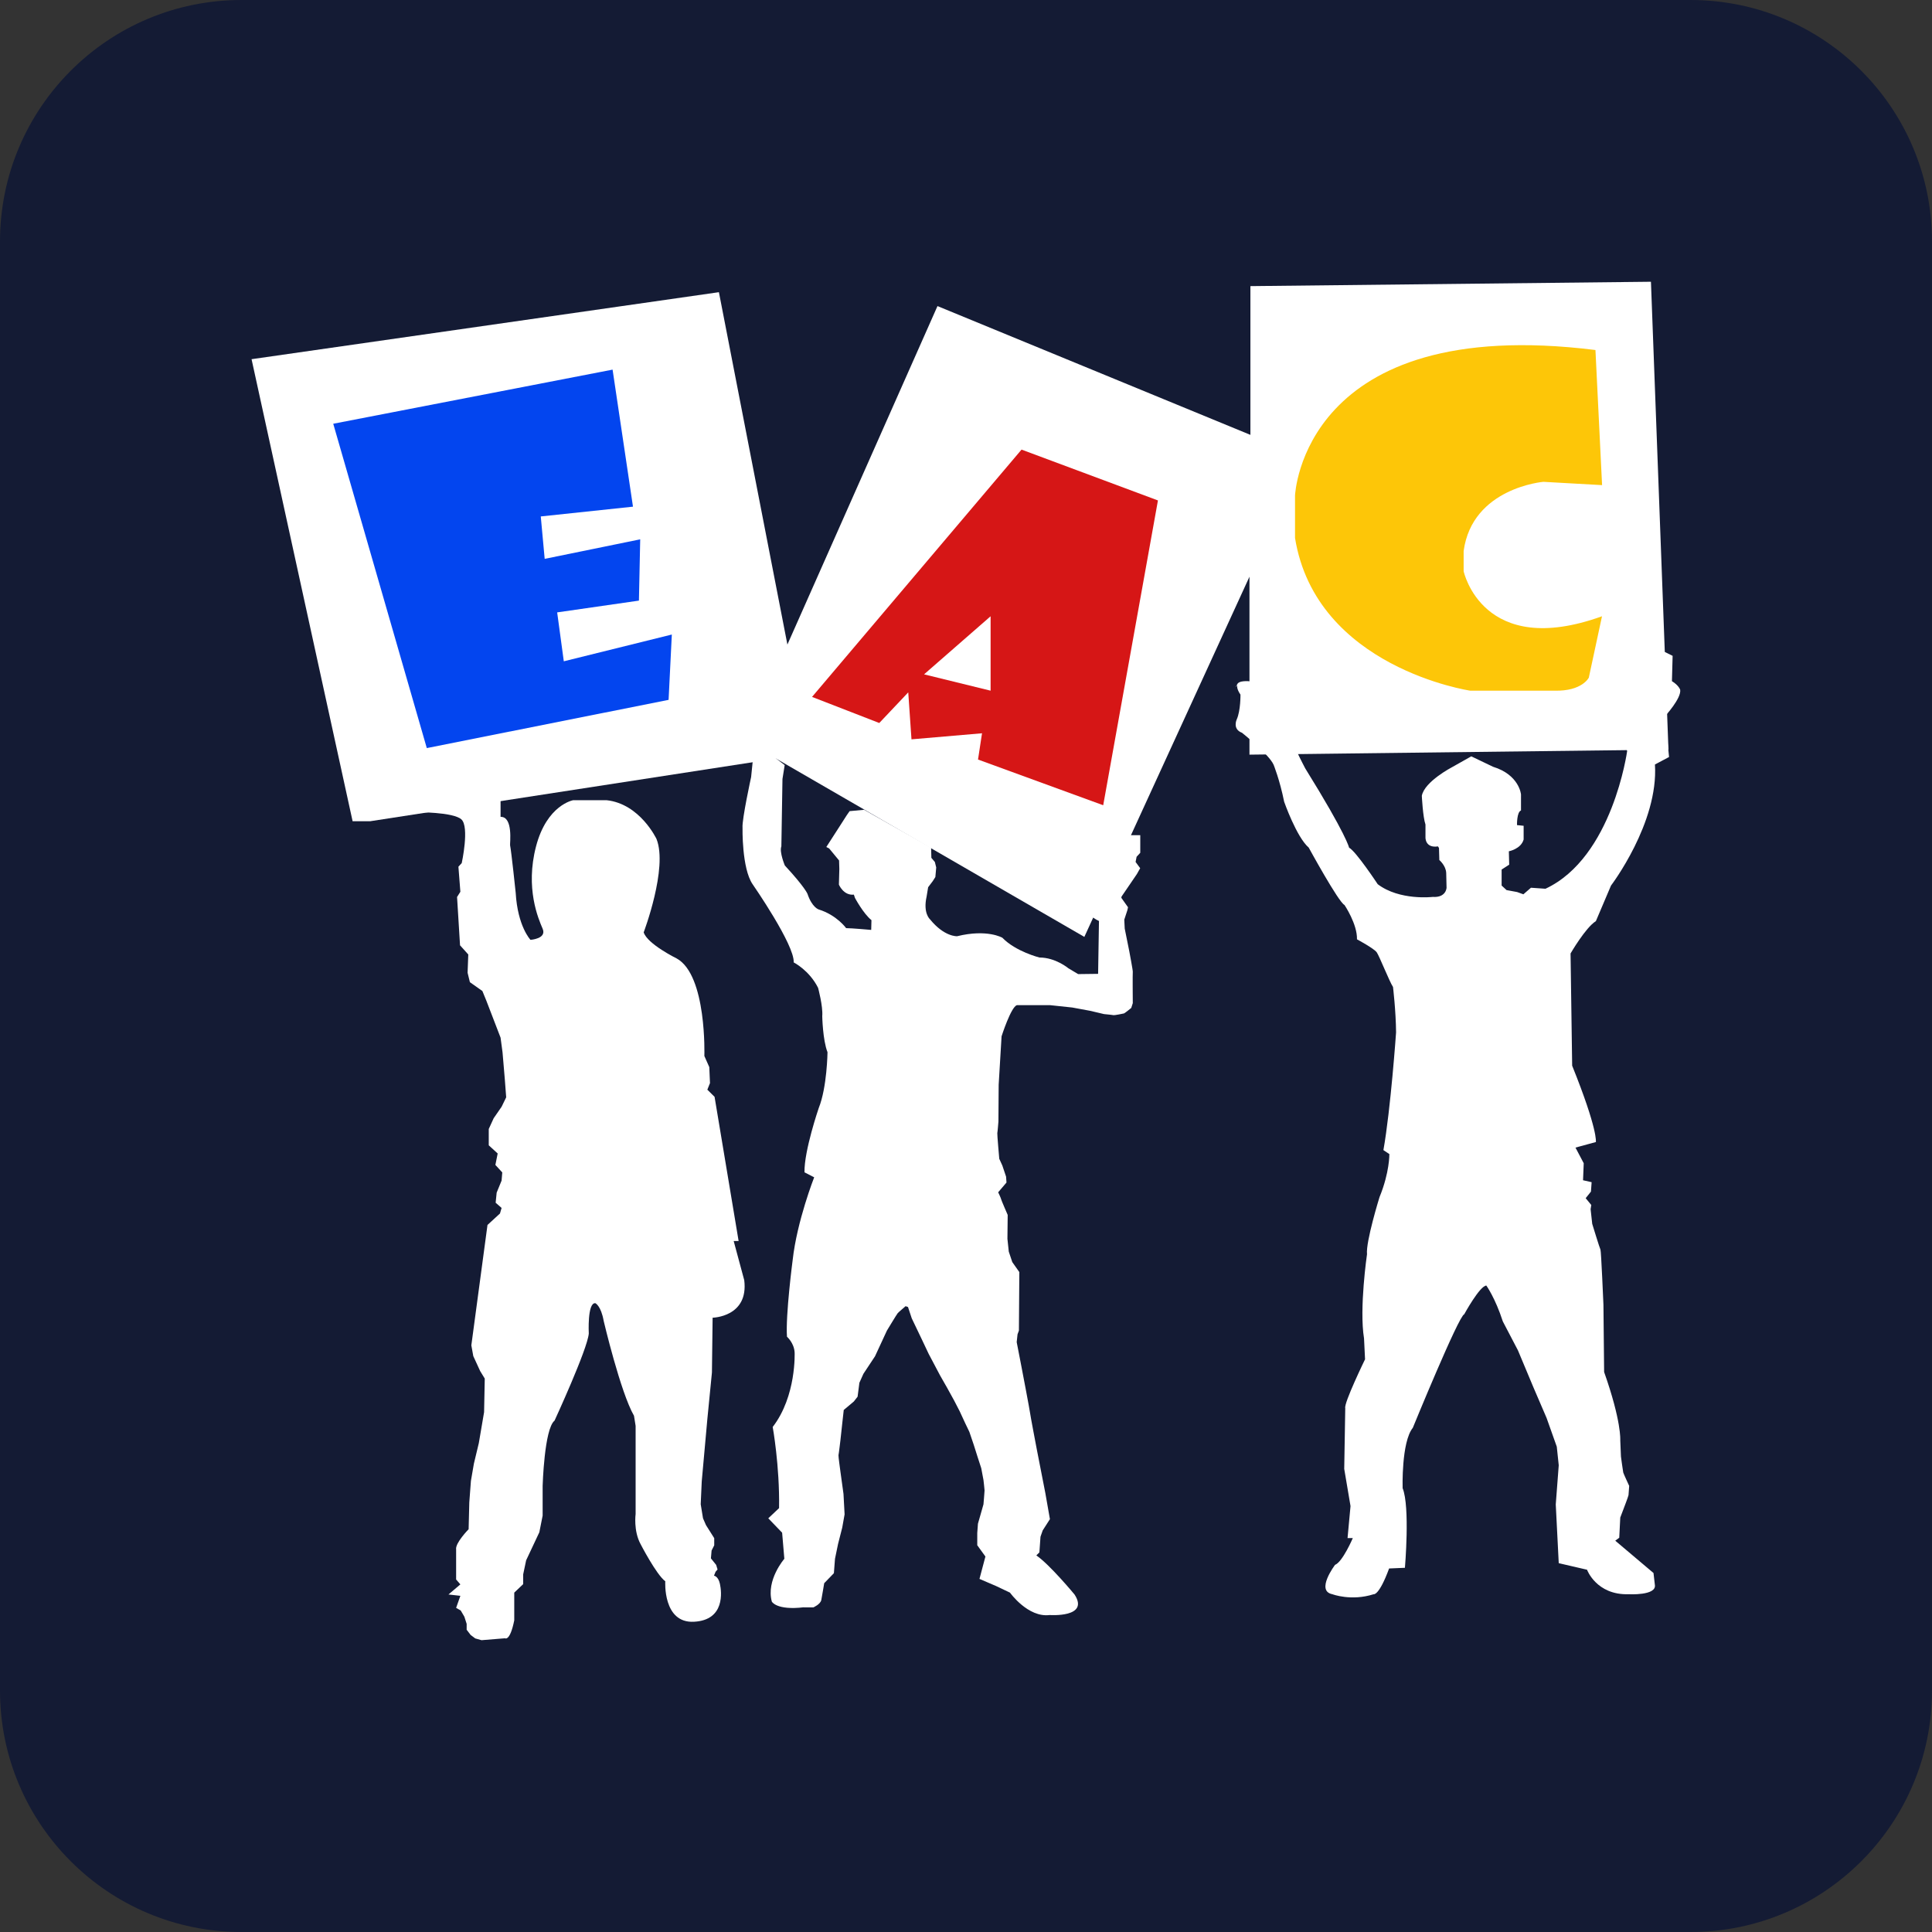 <svg width="192" height="192" viewBox="0 0 192 192" fill="none" xmlns="http://www.w3.org/2000/svg">
<rect x="0" y="0" width="192" height="192" fill="#333333" stroke="none"/>
<g clip-path="url(#clip0_746_301)">
<path d="M168 0H24C10.745 0 0 10.745 0 24V168C0 181.255 10.745 192 24 192H168C181.255 192 192 181.255 192 168V24C192 10.745 181.255 0 168 0Z" fill="#141B34"/>
<g clip-path="url(#clip1_746_301)">
<path d="M50.185 162.808C50.185 162.808 50.675 163.167 51.106 161.026V158.274L51.993 157.429V156.458L52.288 155.061L53.598 152.276L53.927 150.619V147.666C53.927 147.666 54.087 141.995 55.109 141.183C55.109 141.183 58.386 134.081 58.513 132.525C58.513 132.525 58.353 129.413 59.172 129.513C59.172 129.513 59.729 129.773 59.991 131.262C59.991 131.262 61.663 138.364 63.006 140.698L63.167 141.702V150.46C63.167 150.46 62.939 152.117 63.657 153.447C63.657 153.447 65.228 156.492 66.114 157.144C66.114 157.144 65.853 161.327 68.961 161.168C72.069 161.009 71.714 158.182 71.545 157.404C71.376 156.626 70.954 156.592 70.954 156.592L71.114 156.199L71.309 155.973L71.173 155.521L70.65 154.869L70.717 154.091L70.979 153.572V152.861L70.16 151.565L69.864 150.887L69.636 149.49L69.738 147.223L70.295 141.033L70.751 136.398L70.819 130.952C70.819 130.952 74.417 130.885 73.961 127.221L72.913 123.332H73.403L71.013 109.002L70.295 108.291L70.557 107.638L70.489 106.049L69.999 104.944C69.999 104.944 70.261 96.905 67.246 95.249C67.246 95.249 64.332 93.819 63.969 92.656C63.969 92.656 66.393 86.265 65.244 83.379C65.244 83.379 63.606 79.874 60.27 79.522H56.968C56.968 79.522 54.349 79.974 53.268 84.123C52.187 88.272 53.496 91.292 53.927 92.296C54.358 93.3 52.719 93.4 52.719 93.4C52.719 93.4 51.444 92.07 51.25 88.732C51.25 88.732 50.827 84.675 50.692 83.998C50.658 83.839 51.022 81.145 49.746 81.178V79.522L41.368 80.718C41.368 80.718 45.033 80.685 45.853 81.43C46.672 82.174 45.887 85.771 45.887 85.771L45.557 86.131L45.751 88.624L45.422 89.142L45.718 93.944L46.537 94.856L46.469 96.671L46.697 97.608L47.939 98.486L48.336 99.457L49.746 103.121L49.941 104.576L50.169 107.27L50.304 109.052L49.848 109.989L49.062 111.126L48.572 112.197V113.82L49.459 114.632L49.231 115.769L49.915 116.514L49.848 117.325L49.358 118.521L49.257 119.525L49.848 120.044L49.687 120.596L48.446 121.734L46.841 133.696L47.035 134.767L47.719 136.256L48.175 137L48.108 140.338L47.584 143.417L47.094 145.458L46.799 147.173L46.638 149.314L46.571 151.974C46.571 151.974 45.228 153.338 45.329 153.982V156.969L45.751 157.454L44.569 158.458L45.751 158.591L45.329 159.788L45.785 160.047L46.148 160.666L46.376 161.377V161.963L46.773 162.481L47.23 162.824L47.855 163L50.211 162.808H50.185Z" fill="white"/>
<path d="M79.873 159.738H80.835C80.835 159.738 81.537 159.436 81.621 159.001C81.705 158.566 81.908 157.337 81.908 157.337L82.871 156.341L82.981 154.911L83.285 153.438C83.285 153.438 83.682 151.882 83.699 151.816C83.716 151.749 83.935 150.494 83.935 150.494L83.825 148.461L83.521 146.253C83.521 146.253 83.302 144.672 83.327 144.613C83.352 144.554 83.521 143.124 83.521 143.124L83.716 141.334L83.851 140.121L84.856 139.276L85.227 138.799L85.405 137.419L85.802 136.532L86.959 134.784L88.141 132.232C88.141 132.232 89.121 130.609 89.214 130.501C89.307 130.392 89.999 129.806 89.999 129.806L90.236 129.89L90.607 131.011L91.612 133.111L92.288 134.541L93.42 136.683L94.121 137.912L94.822 139.184L95.371 140.246L95.92 141.434L96.334 142.296L96.773 143.592L97.144 144.764L97.516 145.91L97.736 147.081C97.736 147.081 97.845 148.009 97.845 148.118C97.845 148.227 97.736 149.498 97.736 149.498L97.448 150.511L97.187 151.422L97.119 152.351V153.564L97.93 154.685L97.339 156.91L98.994 157.621L100.371 158.274C100.371 158.274 102.161 160.783 104.323 160.499C104.323 160.499 108.293 160.783 106.79 158.466C106.79 158.466 104.323 155.48 102.989 154.576L103.293 154.275L103.403 152.719L103.622 152.092L104.34 150.971L103.884 148.377L103.031 144.011C103.031 144.011 102.372 140.556 102.372 140.447C102.372 140.338 101.545 135.972 101.519 135.863C101.494 135.754 101.038 133.378 101.038 133.378L101.122 132.6L101.258 132.232L101.3 126.418L100.599 125.423L100.252 124.386L100.117 123.114L100.143 120.738C100.143 120.738 99.484 119.224 99.484 119.157C99.484 119.09 99.197 118.488 99.197 118.488L100.024 117.518L99.982 116.932L99.611 115.828L99.306 115.159C99.306 115.159 99.087 112.691 99.112 112.607C99.138 112.523 99.222 111.461 99.222 111.461L99.247 107.805L99.535 102.987C99.535 102.987 100.472 100.051 101.063 99.892H104.357L106.562 100.126L108.327 100.452L109.72 100.779C109.72 100.779 110.59 100.862 110.658 100.887C110.725 100.912 111.621 100.737 111.705 100.712C111.789 100.687 112.423 100.168 112.423 100.168L112.575 99.691C112.575 99.691 112.55 96.663 112.575 96.579C112.6 96.496 112.229 94.546 112.229 94.546L111.773 92.279L111.73 91.393L112.034 90.464L112.102 90.163L111.443 89.234V88.824L108.648 91.2L108.952 91.393L109.214 91.526L109.129 96.78L107.144 96.805L106.165 96.219C106.165 96.219 104.898 95.157 103.301 95.157C103.301 95.157 100.945 94.571 99.611 93.191C99.611 93.191 98.107 92.304 95.117 93.041C95.117 93.041 93.85 93.124 92.415 91.351C92.415 91.351 91.714 90.749 92.085 89.1L92.237 88.172L92.693 87.57L92.955 87.16L93.04 86.206L92.905 85.662L92.558 85.252L92.533 84.24L85.878 80.476L84.433 80.61L84.146 81.02L83.58 81.906L82.119 84.173L82.406 84.324L83.386 85.512L83.412 86.357L83.369 87.913C83.369 87.913 83.825 89.017 84.856 88.908L84.966 89.234C84.966 89.234 85.793 90.79 86.604 91.443L86.579 92.413C86.579 92.413 84.611 92.237 84.087 92.237C84.087 92.237 83.166 90.941 81.359 90.38C81.359 90.38 80.7 90.188 80.244 88.824C80.244 88.824 79.982 88.155 77.998 86.014C77.998 86.014 77.432 84.675 77.651 84.115L77.761 77.414L77.981 76.034L76.629 74.996L74.797 75.733L74.645 77.222C74.645 77.222 73.724 81.438 73.792 82.258C73.792 82.258 73.707 86.298 74.797 87.879C74.797 87.879 78.986 93.911 78.876 95.642C78.876 95.642 80.422 96.42 81.3 98.168C81.3 98.168 81.798 100.009 81.714 100.979C81.714 100.979 81.756 103.338 82.237 104.568C82.237 104.568 82.195 108.048 81.368 110.106C81.368 110.106 79.906 114.364 79.949 116.505L80.912 116.999C80.912 116.999 79.205 121.341 78.775 125.214C78.775 125.214 78.057 130.701 78.209 132.843C78.209 132.843 78.91 133.445 78.969 134.399C78.969 134.399 79.163 138.74 76.79 141.811C76.79 141.811 77.491 145.659 77.423 149.875L76.351 150.887L77.727 152.317L77.947 154.911C77.947 154.911 76.114 157.027 76.705 159.169C76.705 159.169 77.162 160.055 79.889 159.729L79.873 159.738Z" fill="white"/>
<path d="M111.08 89.653L112.98 86.867L113.31 86.281L112.854 85.662L112.955 85.144L113.318 84.751V83.002H112.406L109.357 82.642C109.357 82.642 106.773 87.218 106.773 87.344C106.773 87.469 107.524 90.096 107.524 90.096L107.947 90.874C107.947 90.874 108.031 91.133 108.344 91.167C108.656 91.2 109.062 91.167 109.062 91.167L111.089 89.644L111.08 89.653Z" fill="white"/>
<path d="M125.962 67.97C125.784 67.97 123.318 67.342 122.972 67.97C122.626 68.597 122.972 68.078 122.972 68.078C122.972 68.078 122.82 68.363 123.276 69.032C123.276 69.032 123.301 70.613 122.904 71.5C122.904 71.5 122.448 72.454 123.428 72.822C123.428 72.822 126.114 74.963 126.57 76C126.57 76 127.178 77.489 127.617 79.673C127.617 79.673 128.842 83.178 130.058 84.232C130.058 84.232 133.022 89.661 133.614 89.937C133.614 89.937 134.897 91.836 134.855 93.35C134.855 93.35 136.561 94.262 136.823 94.647C137.085 95.031 138.09 97.566 138.436 98.085C138.436 98.085 138.723 100.461 138.74 102.602C138.74 102.602 138.208 110.215 137.482 114.297L138.073 114.69C138.073 114.69 138.107 116.505 137.093 118.973C137.093 118.973 135.717 123.415 135.852 124.645C135.852 124.645 135.066 130.024 135.556 133.01L135.657 135.085C135.657 135.085 133.529 139.46 133.69 139.945L133.588 145.977L134.213 149.674L133.918 152.853H134.441C134.441 152.853 133.428 155.22 132.676 155.513C132.676 155.513 130.708 158.106 132.414 158.433C132.414 158.433 134.281 159.144 136.51 158.433C136.51 158.433 137.034 158.625 138.048 155.873L139.619 155.806C139.619 155.806 140.142 149.741 139.391 147.892C139.391 147.892 139.255 143.316 140.404 141.894C140.404 141.894 144.956 130.768 145.514 130.609C145.514 130.609 147.051 127.79 147.71 127.757C147.71 127.757 148.596 128.986 149.348 131.32L150.852 134.198L152.389 137.87L153.698 140.915L154.711 143.768L154.906 145.617L154.61 149.507L154.906 155.346L157.718 155.998C157.718 155.998 158.639 158.525 161.84 158.433C161.84 158.433 164.652 158.591 164.458 157.496L164.323 156.324L160.522 153.112L160.919 152.819L161.02 150.812L161.316 150.034C161.316 150.034 161.84 148.67 161.84 148.578C161.84 148.486 161.907 147.666 161.907 147.666C161.907 147.666 161.35 146.47 161.316 146.336C161.282 146.202 161.088 144.747 161.088 144.747L161.02 143.124C161.02 143.124 161.155 141.275 159.416 136.348L159.348 129.664C159.348 129.664 159.12 124.285 159.052 124.185C158.985 124.084 158.233 121.625 158.233 121.625L158.073 120.169L158.14 119.751L157.583 119.074L158.107 118.421L158.174 117.484L157.321 117.292L157.389 115.602L156.569 114.046L158.596 113.494C158.596 113.494 158.824 112.323 156.24 105.906L156.08 94.755C156.08 94.755 157.583 92.162 158.596 91.543L160.1 88.005C160.1 88.005 164.838 81.781 164.466 75.975L165.868 75.231L165.471 71.174C165.471 71.174 167.11 69.392 166.975 68.547C166.975 68.547 166.84 68.112 166.155 67.694L166.223 65.176L164.779 64.465L159.348 68.547L161.476 73.926L161.704 74.637C161.704 74.637 160.26 85.211 153.588 88.323L152.144 88.222L151.392 88.875L150.767 88.649L149.72 88.456L149.23 88.005V86.415L149.982 85.93L149.948 84.6C149.948 84.6 151.156 84.374 151.417 83.429V82.065L150.759 81.998C150.759 81.998 150.725 80.702 151.156 80.543V78.953C151.156 78.953 150.995 77.004 148.377 76.201L146.215 75.164L144.314 76.235C144.314 76.235 141.561 77.665 141.299 79.087C141.299 79.087 141.401 81.195 141.662 81.94V83.236C141.662 83.236 141.629 84.307 142.904 84.115L143.005 84.274L143.039 85.47C143.039 85.47 143.698 86.022 143.723 86.767L143.757 88.222C143.757 88.222 143.723 89.226 142.38 89.134C142.38 89.134 139.103 89.527 136.916 87.871C136.916 87.871 134.754 84.6 134.07 84.24C134.07 84.24 133.842 83.01 129.712 76.36C129.712 76.36 127.946 73.022 128.174 72.713C128.402 72.403 127.423 68.672 127.423 68.672L125.936 67.97H125.962Z" fill="white"/>
<path d="M78.251 64.055L71.444 29.037L25 35.696L35.042 81.614H36.782L77.128 75.39L107.761 93.108L124.171 57.312V74.996L165.809 74.495L164.069 28L124.264 28.435V43.217L93.166 30.418L78.251 64.055Z" fill="white"/>
<path d="M62.905 50.352L60.878 36.733L33.117 42.112L42.415 74.344L66.444 69.551L66.765 63.059L56.03 65.719L55.371 60.859L63.496 59.688L63.623 53.598L54.13 55.539L53.741 51.323L62.905 50.352Z" fill="#0345EF"/>
<path d="M80.7 69.258L101.519 44.681L115.075 49.733L109.636 80.024L97.195 75.482L97.592 72.872L90.582 73.474L90.261 68.806L87.381 71.851L80.7 69.258Z" fill="#D61616"/>
<path d="M98.445 61.244V68.639L91.832 67.016L98.445 61.244Z" fill="white"/>
<path d="M153.377 47.884C153.377 47.884 146.308 48.47 145.455 54.761V56.768C145.455 56.768 147.33 65.527 159.205 61.244L157.895 67.342C157.895 67.342 157.237 68.706 154.492 68.639H146.113C146.113 68.639 130.793 66.372 128.698 53.464V49.248C128.698 49.248 129.416 31.154 158.554 34.784L159.213 48.211L153.385 47.884H153.377Z" fill="#FDC608"/>
</g>
</g>
<defs>
<clipPath id="clip0_746_301">
<rect width="192" height="192" fill="white"/>
</clipPath>
<clipPath id="clip1_746_301">
<rect width="142" height="135" fill="white" transform="translate(25 28)"/>
</clipPath>
</defs>
</svg>
